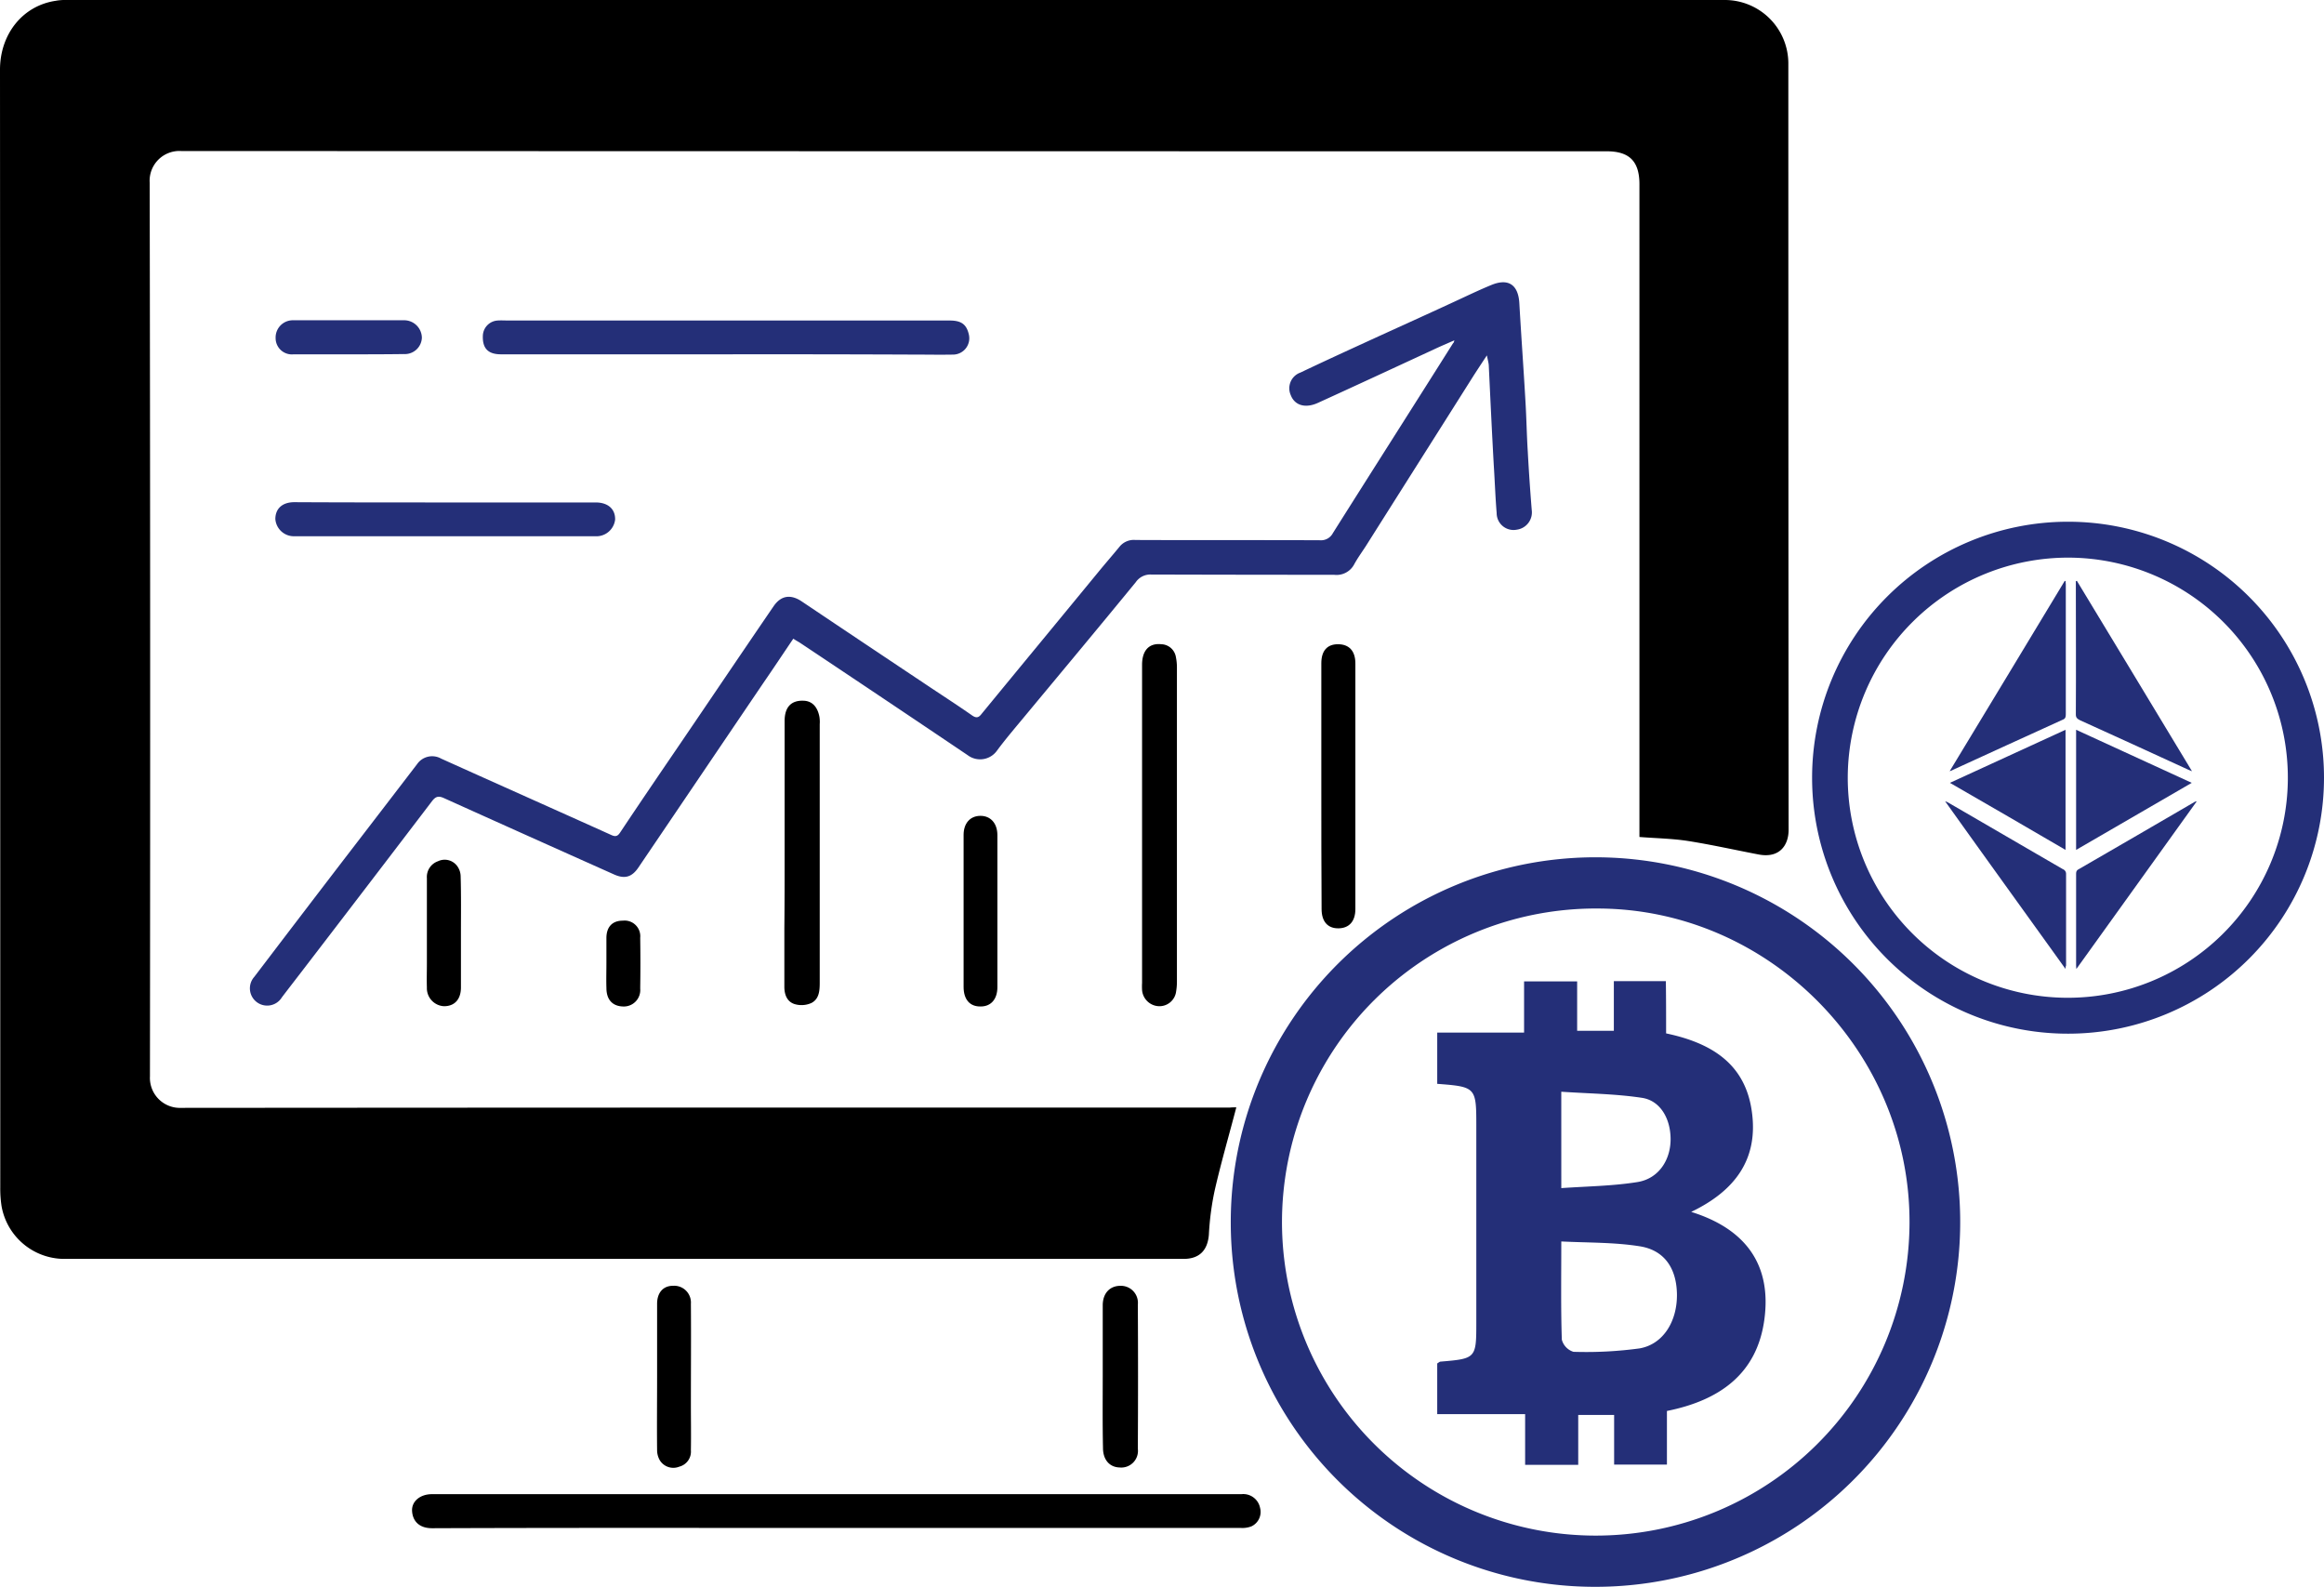 <svg xmlns="http://www.w3.org/2000/svg" width="378.033" height="258.092" viewBox="0 0 378.033 258.092">
  <g id="Group_153" data-name="Group 153" transform="translate(-199 -1212.909)">
    <path id="Path_239" data-name="Path 239" d="M206.205,185.406c-1.2,4.595-2.491,9.018-3.521,13.527a45.465,45.465,0,0,0-.945,7.215c-.215,2.534-1.546,3.908-4.123,3.908H15.449A10.39,10.39,0,0,1,5.358,201.51a18.718,18.718,0,0,1-.215-3.092q0-90.89-.043-181.78c0-5.712,3.607-10.392,9.061-11.208A7.907,7.907,0,0,1,15.578,5.3H285.565A10.338,10.338,0,0,1,296,15.735q0,62.29.043,124.537c0,2.534-1.5,4.681-4.939,3.994-3.822-.73-7.644-1.589-11.466-2.19-2.534-.387-5.11-.429-7.859-.644V35.275c0-3.736-1.632-5.368-5.325-5.368q-115.948,0-231.853-.043a4.846,4.846,0,0,0-5.153,5.153q.129,72.661.043,145.364a4.876,4.876,0,0,0,5.067,5.11q79.038-.064,158.076-.043h12.454A10.483,10.483,0,0,1,206.205,185.406Z" transform="translate(193.9 1207.609)"/>
    <path id="Path_240" data-name="Path 240" d="M295.746,121.654c-1.288.558-2.4,1.031-3.478,1.546-6.227,2.877-12.411,5.754-18.638,8.589-2.1.988-3.865.472-4.509-1.245a2.713,2.713,0,0,1,1.589-3.65c3.607-1.718,7.257-3.393,10.908-5.067,4.681-2.147,9.362-4.251,14-6.4,2.061-.945,4.08-1.932,6.184-2.791,2.748-1.117,4.337,0,4.509,2.963.3,5.282.687,10.564.988,15.846.172,2.791.215,5.583.387,8.331.172,3.178.387,6.313.644,9.491a2.833,2.833,0,0,1-2.4,3.178,2.749,2.749,0,0,1-3.307-2.705c-.215-2.577-.3-5.2-.472-7.816-.3-5.411-.558-10.865-.816-16.276-.043-.429-.172-.859-.3-1.546-.773,1.159-1.417,2.147-2.061,3.135-5.883,9.319-11.767,18.595-17.65,27.913-.644.988-1.331,1.932-1.89,2.963a3.242,3.242,0,0,1-3.264,1.675q-14.88,0-29.76-.043a2.872,2.872,0,0,0-2.491,1.245c-6.012,7.343-12.11,14.644-18.208,21.987-1.46,1.761-2.963,3.521-4.337,5.368a3.365,3.365,0,0,1-4.81.773Q202.9,179.907,189.2,170.781c-.3-.172-.6-.344-.988-.6-1.632,2.4-3.221,4.81-4.853,7.172-6.785,10.006-13.57,20.055-20.355,30.061-1.074,1.589-2.276,1.89-4.037,1.074-9.233-4.123-18.423-8.245-27.656-12.411-.9-.386-1.331-.172-1.89.558q-10.113,13.27-20.269,26.5c-1.374,1.8-2.748,3.564-4.123,5.368a2.807,2.807,0,1,1-4.509-3.307c5.067-6.656,10.178-13.355,15.288-20.012q5.6-7.279,11.208-14.6a2.975,2.975,0,0,1,3.908-.9c9.233,4.166,18.509,8.288,27.742,12.454.773.344,1.074.043,1.46-.558,3.264-4.9,6.57-9.748,9.877-14.6,5.024-7.386,10.006-14.773,15.03-22.116,1.2-1.718,2.748-1.932,4.509-.773q9.984,6.7,19.969,13.355c2.62,1.761,5.239,3.436,7.816,5.239.687.472,1.074.3,1.5-.258,6.313-7.687,12.668-15.374,18.981-23.061,1.159-1.417,2.362-2.791,3.521-4.208a2.983,2.983,0,0,1,2.534-1.031c10.006.043,20.012,0,30.018.043a2.177,2.177,0,0,0,2.1-1.159c6.527-10.349,13.1-20.656,19.625-31.005C295.617,122.169,295.617,122.083,295.746,121.654Z" transform="translate(139.831 1146.609)" fill="#242f78"/>
    <path id="Path_241" data-name="Path 241" d="M230.243,576.7c-21.944,0-43.845-.043-65.79.043-2.362,0-3.178-1.417-3.264-2.748-.129-1.632,1.331-2.791,3.221-2.791H296.075a2.789,2.789,0,0,1,3.049,2.233,2.584,2.584,0,0,1-1.417,3.006,4.075,4.075,0,0,1-1.632.258Z" transform="translate(104.846 884.727)"/>
    <path id="Path_242" data-name="Path 242" d="M227.5,132.171H190.956c-2.1,0-3.049-.945-2.963-3.049a2.558,2.558,0,0,1,2.4-2.448c.6-.043,1.2,0,1.847,0h71.673c1.89,0,2.748.6,3.135,2.276a2.659,2.659,0,0,1-2.448,3.264c-2.147.043-4.294,0-6.442,0Q242.832,132.15,227.5,132.171Z" transform="translate(89.551 1138.367)" fill="#242f78"/>
    <path id="Path_243" data-name="Path 243" d="M437.675,278.684V252.617c0-2.362,1.159-3.564,3.135-3.35a2.477,2.477,0,0,1,2.362,2.061,8.557,8.557,0,0,1,.172,1.8v51.06a9.389,9.389,0,0,1-.129,1.546,2.735,2.735,0,0,1-2.92,2.4,2.852,2.852,0,0,1-2.62-2.62,10.444,10.444,0,0,1,0-1.159Z" transform="translate(-52.9 1068.424)"/>
    <path id="Path_244" data-name="Path 244" d="M137.013,195.543h24.478c2.018,0,3.221,1.074,3.178,2.791a3.073,3.073,0,0,1-3.264,2.705H112.578a3.026,3.026,0,0,1-3.178-2.791c0-1.718,1.159-2.748,3.092-2.748C120.694,195.543,128.853,195.543,137.013,195.543Z" transform="translate(134.39 1099.087)" fill="#242f78"/>
    <path id="Path_245" data-name="Path 245" d="M302.243,295.472V274c0-2.276,1.074-3.393,3.092-3.307,1.374.043,2.276.988,2.577,2.662a5.244,5.244,0,0,1,.043,1.16v42.042c0,1.288-.086,2.663-1.374,3.307a3.915,3.915,0,0,1-2.705.172c-1.245-.386-1.675-1.546-1.675-2.834v-9.448C302.243,303.675,302.243,299.595,302.243,295.472Z" transform="translate(24.386 1056.187)"/>
    <path id="Path_246" data-name="Path 246" d="M505.6,272.4V252.392c0-2.018.945-3.092,2.705-3.092,1.8,0,2.834,1.074,2.834,3.135v39.938c0,1.975-.988,3.092-2.705,3.135-1.8.043-2.791-1.117-2.791-3.135C505.6,285.673,505.6,279.06,505.6,272.4Z" transform="translate(-91.667 1068.391)"/>
    <path id="Path_247" data-name="Path 247" d="M370.1,329.8V317.392c0-1.889,1.074-3.092,2.748-3.092,1.632,0,2.748,1.2,2.748,3.135V342.17c0,1.932-1.031,3.135-2.705,3.135-1.761.043-2.791-1.117-2.791-3.178Z" transform="translate(-14.356 1031.304)"/>
    <path id="Path_248" data-name="Path 248" d="M422.786,506.987V495.478c0-1.975,1.159-3.178,2.877-3.178a2.767,2.767,0,0,1,2.834,3.049q.064,11.724,0,23.447a2.717,2.717,0,0,1-2.963,3.049c-1.632-.043-2.705-1.245-2.705-3.178C422.743,514.76,422.786,510.895,422.786,506.987Z" transform="translate(-44.41 929.744)"/>
    <path id="Path_249" data-name="Path 249" d="M253.975,507.114v-11.9c0-1.8.988-2.92,2.577-2.92a2.728,2.728,0,0,1,2.92,2.92c.043,5.454,0,10.908,0,16.362,0,2.491.043,4.981,0,7.472a2.524,2.524,0,0,1-1.89,2.663,2.581,2.581,0,0,1-3.135-.988,3.288,3.288,0,0,1-.472-1.675C253.932,515.059,253.975,511.108,253.975,507.114Z" transform="translate(51.912 929.746)"/>
    <path id="Path_250" data-name="Path 250" d="M172.314,342.947v8.76c0,1.932-1.031,3.049-2.748,3.049a2.933,2.933,0,0,1-2.791-3.049c-.043-1.288,0-2.62,0-3.908V333.929a2.7,2.7,0,0,1,1.8-2.748,2.524,2.524,0,0,1,3.092.73,2.909,2.909,0,0,1,.6,1.761C172.357,336.764,172.314,339.855,172.314,342.947Z" transform="translate(101.665 1021.81)"/>
    <path id="Path_251" data-name="Path 251" d="M121.437,132.14h-9.018a2.644,2.644,0,0,1-2.92-2.663,2.8,2.8,0,0,1,2.877-2.877h18.079a2.888,2.888,0,0,1,2.834,2.834,2.766,2.766,0,0,1-2.92,2.662C127.363,132.14,124.4,132.14,121.437,132.14Z" transform="translate(134.335 1138.399)" fill="#242f78"/>
    <path id="Path_252" data-name="Path 252" d="M234.775,360.869v-4.037c0-1.8.945-2.834,2.663-2.834a2.546,2.546,0,0,1,2.834,2.791q.064,4.123,0,8.245a2.673,2.673,0,0,1-2.791,2.92c-1.718-.043-2.705-1.117-2.705-3.006C234.732,363.575,234.775,362.243,234.775,360.869Z" transform="translate(62.867 1008.655)"/>
    <path id="Path_253" data-name="Path 253" d="M471.3,389.434a59.327,59.327,0,1,1,59.391,59.219A59.244,59.244,0,0,1,471.3,389.434Zm8.331-.386a51.039,51.039,0,1,0,102.077.472c.129-27.87-22.8-51.06-50.545-51.189A51.045,51.045,0,0,0,479.631,389.047Z" transform="translate(-72.097 1022.347)" fill="#242f78"/>
    <path id="Path_254" data-name="Path 254" d="M691.5,244.6a41.634,41.634,0,1,1,41.7,41.569A41.6,41.6,0,0,1,691.5,244.6Zm5.8-.258a35.794,35.794,0,1,0,36.116-35.6A35.859,35.859,0,0,0,697.3,244.341Z" transform="translate(-197.735 1094.865)" fill="#242f78"/>
    <path id="Path_255" data-name="Path 255" d="M586.732,385.4c7.558,1.589,12.926,5.067,13.957,12.8,1.031,7.558-2.62,12.754-9.877,16.233,8.975,2.791,13.1,8.718,11.9,17.521-1.2,8.846-7.3,13.141-15.846,14.858v8.718h-8.589v-8.073h-5.84v8.116H563.8v-8.245H549.5v-8.245c.215-.129.386-.3.558-.3,5.712-.472,5.8-.558,5.8-6.227V400.261c0-6.1-.129-6.184-6.356-6.656v-8.331h14.128v-8.331h8.632v8.03h5.969V376.9h8.46C586.732,379.648,586.732,382.44,586.732,385.4Zm-17.049,33.84c0,5.669-.086,10.822.086,15.975a2.826,2.826,0,0,0,1.89,1.975,64.315,64.315,0,0,0,10.779-.558c3.865-.687,6.141-4.466,6.055-8.889-.086-4.166-2.061-7.129-6.141-7.73C578.272,419.371,574.064,419.457,569.684,419.242Zm0-8.675c4.337-.3,8.417-.344,12.411-.988,3.435-.558,5.411-3.607,5.368-7.086-.043-3.307-1.718-6.184-4.681-6.613-4.251-.644-8.632-.687-13.1-.988Z" transform="translate(-116.715 995.587)" fill="#242f78"/>
    <g id="Group_152" data-name="Group 152" transform="translate(515.409 1307.385)">
      <path id="Path_256" data-name="Path 256" d="M743.6,256.262c6.313-10.435,12.539-20.7,18.723-30.962.043,0,.086.043.129.043,0,.172.043.344.043.515v21.128c0,.429-.043.73-.515.9-5.969,2.705-11.938,5.454-17.865,8.159C744.029,256.134,743.9,256.134,743.6,256.262Z" transform="translate(-742.87 -225.3)" fill="#242f78"/>
      <path id="Path_257" data-name="Path 257" d="M791.572,225.3c6.227,10.264,12.411,20.527,18.723,30.962-.386-.172-.6-.215-.816-.344-5.8-2.663-11.595-5.325-17.392-7.945-.429-.215-.687-.387-.687-.945.043-7.129,0-14.214,0-21.343v-.344C791.486,225.343,791.529,225.3,791.572,225.3Z" transform="translate(-770.143 -225.3)" fill="#242f78"/>
      <path id="Path_258" data-name="Path 258" d="M743.7,290.332c6.356-2.92,12.54-5.754,18.809-8.632v19.539C756.24,297.589,750.056,293.982,743.7,290.332Z" transform="translate(-742.927 -257.48)" fill="#242f78"/>
      <path id="Path_259" data-name="Path 259" d="M791.5,301.239V281.7c6.27,2.877,12.454,5.711,18.809,8.632C804.04,293.982,797.813,297.589,791.5,301.239Z" transform="translate(-770.2 -257.48)" fill="#242f78"/>
      <path id="Path_260" data-name="Path 260" d="M761.482,336.069c-6.57-9.147-13.055-18.122-19.582-27.269a2.051,2.051,0,0,1,.515.215c6.227,3.607,12.411,7.215,18.638,10.822a.8.8,0,0,1,.515.773v14.9A1.18,1.18,0,0,0,761.482,336.069Z" transform="translate(-741.9 -272.942)" fill="#242f78"/>
      <path id="Path_261" data-name="Path 261" d="M811.125,308.8c-6.527,9.1-13.012,18.122-19.582,27.269a6.418,6.418,0,0,1-.043-.816V320.738c0-.387,0-.687.429-.9q9.469-5.475,18.938-10.994A1.953,1.953,0,0,0,811.125,308.8Z" transform="translate(-770.2 -272.942)" fill="#242f78"/>
    </g>
  </g>
</svg>
